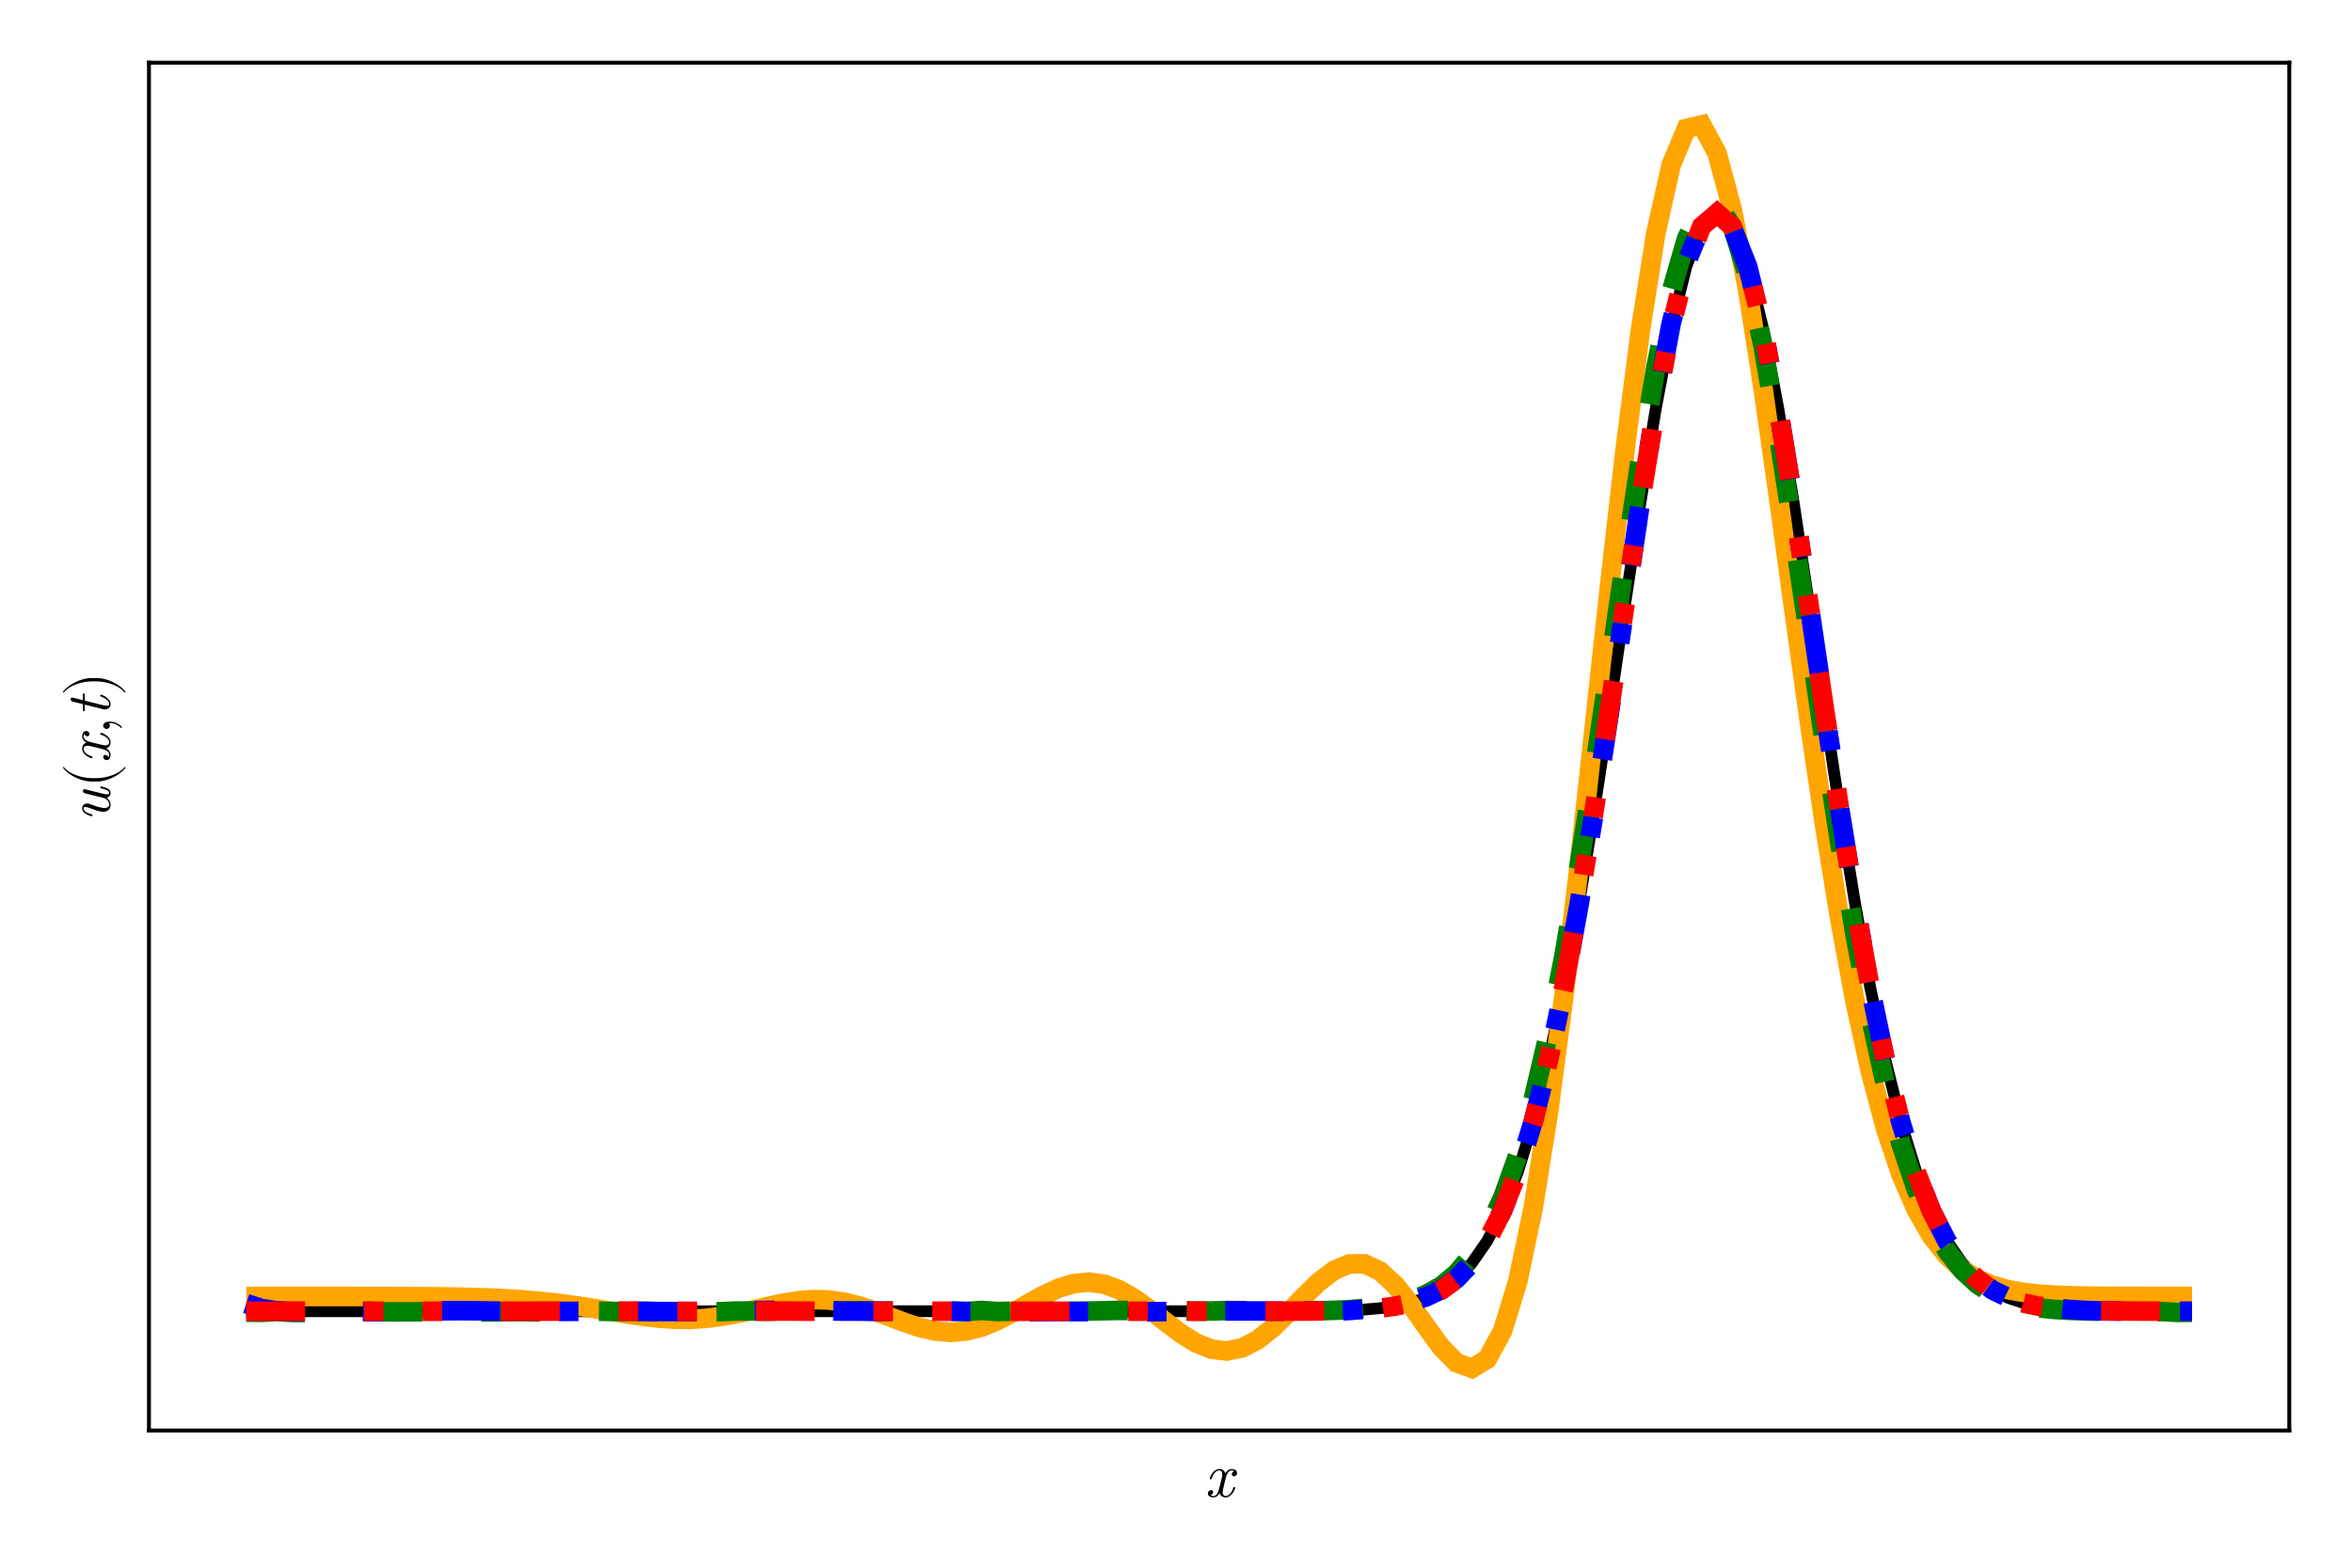 <?xml version="1.0" encoding="UTF-8"?>
<svg xmlns="http://www.w3.org/2000/svg" xmlns:xlink="http://www.w3.org/1999/xlink" width="600" height="400" viewBox="0 0 600 400">
<defs>
<g>
<g id="glyph-0-0-deb73163">
<path d="M 7.812 -2.281 C 7.812 -2.453 7.688 -2.453 7.562 -2.453 C 7.375 -2.453 7.359 -2.438 7.281 -2.172 C 6.844 -0.797 6.047 -0.172 5.375 -0.172 C 5.062 -0.172 4.625 -0.375 4.625 -1.203 C 4.625 -1.578 4.797 -2.266 4.922 -2.812 L 5.469 -5.016 C 5.703 -5.844 6.125 -6.719 6.875 -6.719 C 6.922 -6.719 7.328 -6.719 7.578 -6.5 C 6.938 -6.344 6.938 -5.734 6.938 -5.734 C 6.938 -5.516 7.094 -5.219 7.5 -5.219 C 7.797 -5.219 8.281 -5.438 8.281 -6.062 C 8.281 -6.875 7.359 -7.078 6.891 -7.078 C 6.016 -7.078 5.484 -6.281 5.328 -5.984 C 4.969 -6.938 4.188 -7.078 3.797 -7.078 C 2.188 -7.078 1.328 -4.969 1.328 -4.609 C 1.328 -4.453 1.484 -4.453 1.562 -4.453 C 1.781 -4.453 1.781 -4.469 1.859 -4.719 C 2.281 -6.094 3.125 -6.719 3.766 -6.719 C 4.219 -6.719 4.531 -6.359 4.531 -5.719 C 4.531 -5.328 4.344 -4.547 4.188 -3.953 L 3.828 -2.5 C 3.562 -1.453 3.234 -0.172 2.266 -0.172 C 2.219 -0.172 1.844 -0.172 1.562 -0.406 C 2.047 -0.531 2.188 -0.922 2.188 -1.172 C 2.188 -1.578 1.859 -1.688 1.641 -1.688 C 1.25 -1.688 0.844 -1.344 0.844 -0.812 C 0.844 -0.188 1.516 0.172 2.25 0.172 C 3.031 0.172 3.547 -0.438 3.828 -0.906 C 4.141 0 4.922 0.172 5.344 0.172 C 6.984 0.172 7.812 -1.969 7.812 -2.281 Z M 7.812 -2.281 "/>
</g>
<g id="glyph-1-0-deb73163">
<path d="M -2.281 -8.969 C -2.453 -8.969 -2.453 -8.844 -2.453 -8.734 C -2.453 -8.547 -2.438 -8.531 -2.078 -8.438 C -1.188 -8.203 -0.172 -7.906 -0.172 -7.359 C -0.172 -6.938 -0.609 -6.938 -0.828 -6.938 C -0.938 -6.938 -1.203 -6.938 -1.641 -7.062 L -6.25 -8.203 C -6.359 -8.234 -6.438 -8.25 -6.484 -8.25 C -6.656 -8.25 -6.891 -8.125 -6.891 -7.812 C -6.891 -7.328 -6.438 -7.219 -6.297 -7.188 L -1.625 -6.016 C -1.344 -5.938 -1.312 -5.938 -1.109 -5.797 C -0.656 -5.484 -0.172 -5.031 -0.172 -4.312 C -0.172 -3.594 -0.875 -3.453 -1.406 -3.453 C -2.391 -3.453 -3.828 -3.984 -4.906 -4.391 C -5.25 -4.516 -5.469 -4.594 -5.781 -4.594 C -6.578 -4.594 -7.078 -4.062 -7.078 -3.375 C -7.078 -1.891 -4.703 -1.328 -4.609 -1.328 C -4.453 -1.328 -4.453 -1.484 -4.453 -1.562 C -4.453 -1.781 -4.484 -1.797 -4.703 -1.859 C -5.203 -1.984 -6.719 -2.422 -6.719 -3.344 C -6.719 -3.516 -6.672 -3.703 -6.25 -3.703 C -5.875 -3.703 -5.438 -3.531 -4.812 -3.312 C -3.703 -2.891 -2.516 -2.484 -1.688 -2.484 C -0.281 -2.484 0.172 -3.406 0.172 -4.266 C 0.172 -5.125 -0.297 -5.656 -0.781 -6.047 C 0.078 -6.344 0.172 -7.031 0.172 -7.328 C 0.172 -7.922 -0.219 -8.25 -0.719 -8.5 C -1.328 -8.781 -2.281 -8.969 -2.281 -8.969 Z M -2.281 -8.969 "/>
</g>
<g id="glyph-2-0-deb73163">
<path d="M 3.812 -5.312 C 3.766 -5.312 3.719 -5.281 3.688 -5.25 C 2.438 -3.578 -0.766 -2.484 -3.328 -2.484 L -4.672 -2.484 C -7.234 -2.484 -10.438 -3.578 -11.688 -5.25 C -11.719 -5.281 -11.766 -5.312 -11.812 -5.312 C -11.891 -5.312 -11.969 -5.234 -11.969 -5.156 C -11.969 -5.125 -11.953 -5.094 -11.938 -5.062 C -10.609 -3.297 -7.406 -1.609 -4.672 -1.609 L -3.328 -1.609 C -0.594 -1.609 2.609 -3.297 3.938 -5.062 C 3.953 -5.094 3.969 -5.125 3.969 -5.156 C 3.969 -5.234 3.891 -5.312 3.812 -5.312 Z M 3.812 -5.312 "/>
</g>
<g id="glyph-3-0-deb73163">
<path d="M -2.281 -7.812 C -2.453 -7.812 -2.453 -7.688 -2.453 -7.562 C -2.453 -7.375 -2.438 -7.359 -2.172 -7.281 C -0.797 -6.844 -0.172 -6.047 -0.172 -5.375 C -0.172 -5.062 -0.375 -4.625 -1.203 -4.625 C -1.578 -4.625 -2.266 -4.797 -2.812 -4.922 L -5.016 -5.469 C -5.844 -5.703 -6.719 -6.125 -6.719 -6.875 C -6.719 -6.922 -6.719 -7.328 -6.5 -7.578 C -6.344 -6.938 -5.734 -6.938 -5.734 -6.938 C -5.516 -6.938 -5.219 -7.094 -5.219 -7.5 C -5.219 -7.797 -5.438 -8.281 -6.062 -8.281 C -6.875 -8.281 -7.078 -7.359 -7.078 -6.891 C -7.078 -6.016 -6.281 -5.484 -5.984 -5.328 C -6.938 -4.969 -7.078 -4.188 -7.078 -3.797 C -7.078 -2.188 -4.969 -1.328 -4.609 -1.328 C -4.453 -1.328 -4.453 -1.484 -4.453 -1.562 C -4.453 -1.781 -4.469 -1.781 -4.719 -1.859 C -6.094 -2.281 -6.719 -3.125 -6.719 -3.766 C -6.719 -4.219 -6.359 -4.531 -5.719 -4.531 C -5.328 -4.531 -4.547 -4.344 -3.953 -4.188 L -2.5 -3.828 C -1.453 -3.562 -0.172 -3.234 -0.172 -2.266 C -0.172 -2.219 -0.172 -1.844 -0.406 -1.562 C -0.531 -2.047 -0.922 -2.188 -1.172 -2.188 C -1.578 -2.188 -1.688 -1.859 -1.688 -1.641 C -1.688 -1.25 -1.344 -0.844 -0.812 -0.844 C -0.188 -0.844 0.172 -1.516 0.172 -2.25 C 0.172 -3.031 -0.438 -3.547 -0.906 -3.828 C 0 -4.141 0.172 -4.922 0.172 -5.344 C 0.172 -6.984 -1.969 -7.812 -2.281 -7.812 Z M -2.281 -7.812 "/>
</g>
<g id="glyph-3-1-deb73163">
<path d="M -2.281 -5.703 C -2.453 -5.703 -2.453 -5.562 -2.453 -5.453 C -2.453 -5.266 -2.438 -5.266 -2.141 -5.141 C -1.375 -4.844 -0.172 -4.203 -0.172 -3.297 C -0.172 -2.859 -0.578 -2.859 -0.828 -2.859 C -0.938 -2.859 -1.203 -2.859 -1.641 -2.969 L -6.406 -4.156 L -6.406 -5.516 C -6.406 -5.797 -6.406 -5.969 -6.703 -5.969 C -6.891 -5.969 -6.891 -5.828 -6.891 -5.562 L -6.891 -4.281 L -9.266 -4.875 C -9.484 -4.938 -9.516 -4.938 -9.594 -4.938 C -9.938 -4.938 -10.016 -4.672 -10.016 -4.516 C -10.016 -4.109 -9.688 -3.953 -9.438 -3.891 L -6.891 -3.266 L -6.891 -1.906 C -6.891 -1.625 -6.891 -1.453 -6.594 -1.453 C -6.406 -1.453 -6.406 -1.594 -6.406 -1.859 L -6.406 -3.141 L -1.812 -1.984 C -1.75 -1.969 -1.484 -1.906 -1.266 -1.906 C -0.469 -1.906 0.172 -2.438 0.172 -3.266 C 0.172 -4.875 -2.203 -5.703 -2.281 -5.703 Z M -2.281 -5.703 "/>
</g>
<g id="glyph-4-0-deb73163">
<path d="M -0.016 -3.25 C -1.078 -3.25 -1.703 -2.844 -1.703 -2.219 C -1.703 -1.703 -1.297 -1.375 -0.844 -1.375 C -0.422 -1.375 0 -1.703 0 -2.219 C 0 -2.422 -0.062 -2.625 -0.203 -2.781 C -0.234 -2.828 -0.25 -2.859 -0.25 -2.859 C -0.25 -2.859 -0.234 -2.891 -0.016 -2.891 C 1.172 -2.891 2.125 -2.344 2.656 -1.812 C 2.828 -1.625 2.859 -1.625 2.906 -1.625 C 3.031 -1.625 3.094 -1.719 3.094 -1.797 C 3.094 -1.969 1.859 -3.25 -0.016 -3.25 Z M -0.016 -3.25 "/>
</g>
<g id="glyph-5-0-deb73163">
<path d="M -3.328 -4.609 L -4.672 -4.609 C -7.406 -4.609 -10.609 -2.922 -11.938 -1.172 C -11.953 -1.141 -11.969 -1.109 -11.969 -1.078 C -11.969 -0.984 -11.891 -0.906 -11.812 -0.906 C -11.766 -0.906 -11.719 -0.938 -11.688 -0.969 C -10.438 -2.641 -7.234 -3.75 -4.672 -3.75 L -3.328 -3.75 C -0.766 -3.75 2.438 -2.641 3.688 -0.969 C 3.719 -0.938 3.766 -0.906 3.812 -0.906 C 3.891 -0.906 3.969 -0.984 3.969 -1.078 C 3.969 -1.109 3.953 -1.141 3.938 -1.172 C 2.609 -2.922 -0.594 -4.609 -3.328 -4.609 Z M -3.328 -4.609 "/>
</g>
</g>
</defs>
<rect x="-60" y="-40" width="720" height="480" fill="rgb(100%, 100%, 100%)" fill-opacity="1"/>
<path fill-rule="nonzero" fill="rgb(100%, 100%, 100%)" fill-opacity="1" d="M 38 365 L 584 365 L 584 16 L 38 16 Z M 38 365 "/>
<g fill="rgb(0%, 0%, 0%)" fill-opacity="1">
<use xlink:href="#glyph-0-0-deb73163" x="307.288" y="381.896"/>
</g>
<g fill="rgb(0%, 0%, 0%)" fill-opacity="1">
<use xlink:href="#glyph-1-0-deb73163" x="28.032" y="209.612"/>
</g>
<g fill="rgb(0%, 0%, 0%)" fill-opacity="1">
<use xlink:href="#glyph-2-0-deb73163" x="28.032" y="201.02"/>
</g>
<g fill="rgb(0%, 0%, 0%)" fill-opacity="1">
<use xlink:href="#glyph-3-0-deb73163" x="28.032" y="194.796"/>
</g>
<g fill="rgb(0%, 0%, 0%)" fill-opacity="1">
<use xlink:href="#glyph-4-0-deb73163" x="28.032" y="187.372"/>
</g>
<g fill="rgb(0%, 0%, 0%)" fill-opacity="1">
<use xlink:href="#glyph-3-1-deb73163" x="28.032" y="182.924"/>
</g>
<g fill="rgb(0%, 0%, 0%)" fill-opacity="1">
<use xlink:href="#glyph-5-0-deb73163" x="28.032" y="177.612"/>
</g>
<path fill="none" stroke-width="3" stroke-linecap="butt" stroke-linejoin="miter" stroke="rgb(0%, 0%, 0%)" stroke-opacity="1" stroke-miterlimit="2" d="M 62.816 334.562 L 66.727 334.559 L 70.637 334.562 L 74.543 334.562 L 78.453 334.559 L 82.359 334.562 L 86.27 334.562 L 90.176 334.559 L 94.086 334.562 L 97.992 334.562 L 101.902 334.559 L 105.809 334.562 L 121.445 334.562 L 125.352 334.559 L 129.262 334.566 L 133.168 334.562 L 137.078 334.559 L 140.984 334.566 L 144.895 334.562 L 148.801 334.559 L 152.711 334.566 L 156.621 334.562 L 160.527 334.559 L 164.438 334.562 L 168.344 334.566 L 172.254 334.559 L 176.16 334.562 L 180.07 334.566 L 183.977 334.559 L 187.887 334.562 L 191.793 334.566 L 195.703 334.555 L 199.609 334.562 L 203.52 334.566 L 207.43 334.559 L 211.336 334.559 L 215.246 334.566 L 219.152 334.559 L 223.062 334.559 L 226.969 334.566 L 230.879 334.562 L 234.785 334.559 L 238.695 334.566 L 242.602 334.562 L 246.512 334.559 L 250.422 334.562 L 254.328 334.562 L 258.238 334.559 L 262.145 334.562 L 266.055 334.562 L 269.961 334.559 L 273.871 334.562 L 285.594 334.562 L 289.504 334.559 L 293.414 334.562 L 297.32 334.566 L 301.23 334.559 L 305.137 334.559 L 309.047 334.566 L 312.953 334.559 L 316.863 334.555 L 320.77 334.562 L 324.68 334.551 L 328.586 334.539 L 332.496 334.527 L 336.406 334.488 L 340.312 334.422 L 344.223 334.32 L 348.129 334.125 L 352.039 333.797 L 355.945 333.277 L 359.855 332.441 L 363.762 331.141 L 367.672 329.203 L 371.578 326.344 L 375.488 322.254 L 379.398 316.605 L 383.305 308.977 L 387.215 298.977 L 391.121 286.289 L 395.031 270.645 L 398.938 251.953 L 402.848 230.398 L 406.754 206.387 L 410.664 180.617 L 414.57 154.145 L 418.48 128.227 L 422.391 104.258 L 426.297 83.711 L 430.207 67.934 L 434.113 57.98 L 438.023 54.578 L 441.93 57.984 L 445.84 67.922 L 449.746 83.707 L 453.656 104.262 L 457.562 128.219 L 461.473 154.141 L 465.379 180.625 L 469.289 206.379 L 473.199 230.398 L 477.105 251.965 L 481.016 270.641 L 484.922 286.285 L 488.832 298.984 L 492.738 308.973 L 496.648 316.598 L 500.555 322.262 L 504.465 326.34 L 508.371 329.195 L 512.281 331.148 L 516.191 332.441 L 520.098 333.273 L 524.008 333.801 L 527.914 334.125 L 531.824 334.312 L 535.73 334.426 L 539.641 334.488 L 543.547 334.523 L 547.457 334.543 L 551.363 334.551 L 559.184 334.559 "/>
<path fill="none" stroke-width="5" stroke-linecap="butt" stroke-linejoin="miter" stroke="rgb(100%, 64.706%, 0%)" stroke-opacity="1" stroke-miterlimit="2" d="M 62.816 330.805 L 66.727 330.809 L 86.27 330.809 L 90.176 330.812 L 94.086 330.816 L 97.992 330.82 L 101.902 330.832 L 105.809 330.848 L 109.719 330.875 L 113.629 330.918 L 117.535 330.98 L 121.445 331.074 L 125.352 331.211 L 129.262 331.395 L 133.168 331.645 L 137.078 331.969 L 140.984 332.375 L 144.895 332.863 L 148.801 333.43 L 152.711 334.055 L 156.621 334.707 L 160.527 335.344 L 164.438 335.914 L 168.344 336.355 L 172.254 336.609 L 176.16 336.633 L 180.07 336.395 L 183.977 335.898 L 187.887 335.18 L 191.793 334.309 L 195.703 333.387 L 199.609 332.543 L 203.52 331.906 L 207.43 331.594 L 211.336 331.691 L 215.246 332.234 L 219.152 333.199 L 223.062 334.5 L 226.969 335.984 L 230.879 337.473 L 234.785 338.754 L 238.695 339.633 L 242.602 339.953 L 246.512 339.617 L 250.422 338.609 L 254.328 337.004 L 258.238 334.965 L 262.145 332.723 L 266.055 330.547 L 269.961 328.727 L 273.871 327.523 L 277.777 327.137 L 281.688 327.672 L 285.594 329.129 L 289.504 331.383 L 293.414 334.211 L 297.32 337.281 L 301.23 340.23 L 305.137 342.672 L 309.047 344.25 L 312.953 344.715 L 316.863 343.926 L 320.77 341.898 L 324.68 338.809 L 328.586 335 L 332.496 330.926 L 336.406 327.125 L 340.312 324.145 L 344.223 322.48 L 348.129 322.488 L 352.039 324.324 L 355.945 327.895 L 359.855 332.812 L 363.762 338.406 L 367.672 343.754 L 371.578 347.734 L 375.488 349.137 L 379.398 346.77 L 383.305 339.59 L 387.215 326.852 L 391.121 308.203 L 395.031 283.777 L 398.938 254.242 L 402.848 220.785 L 406.754 185.039 L 410.664 148.961 L 414.57 114.68 L 418.48 84.273 L 422.391 59.602 L 426.297 42.133 L 430.207 32.781 L 434.113 31.863 L 438.023 39.082 L 441.93 53.578 L 445.84 74.062 L 449.746 98.961 L 453.656 126.57 L 457.562 155.238 L 461.473 183.492 L 465.379 210.137 L 469.289 234.289 L 473.199 255.426 L 477.105 273.309 L 481.016 287.973 L 484.922 299.645 L 488.832 308.664 L 492.738 315.438 L 496.648 320.391 L 500.555 323.91 L 504.465 326.348 L 508.371 327.988 L 512.281 329.07 L 516.191 329.758 L 520.098 330.191 L 524.008 330.453 L 527.914 330.609 L 531.824 330.699 L 535.73 330.75 L 539.641 330.777 L 543.547 330.793 L 547.457 330.801 L 551.363 330.805 L 559.184 330.805 "/>
<path fill="none" stroke-width="5" stroke-linecap="butt" stroke-linejoin="miter" stroke="rgb(0%, 50.196%, 0%)" stroke-opacity="1" stroke-dasharray="15 15" stroke-miterlimit="2" d="M 62.816 334.797 L 66.727 334.848 L 70.637 334.648 L 74.543 334.871 L 78.453 334.887 L 82.359 334.738 L 86.27 334.695 L 90.176 334.824 L 94.086 334.555 L 97.992 334.719 L 101.902 334.73 L 105.809 334.715 L 109.719 334.672 L 113.629 334.605 L 117.535 334.746 L 121.445 334.754 L 125.352 334.734 L 129.262 334.688 L 133.168 334.668 L 137.078 334.734 L 140.984 334.668 L 144.895 334.68 L 148.801 334.672 L 152.711 334.566 L 156.621 334.629 L 160.527 334.641 L 164.438 334.578 L 168.344 334.684 L 172.254 334.52 L 176.16 334.516 L 180.07 334.727 L 183.977 334.68 L 187.887 334.512 L 191.793 334.508 L 195.703 334.566 L 199.609 334.504 L 203.52 334.543 L 207.43 334.594 L 211.336 334.449 L 215.246 334.496 L 219.152 334.422 L 223.062 334.57 L 226.969 334.531 L 230.879 334.582 L 234.785 334.477 L 238.695 334.5 L 242.602 334.488 L 246.512 334.656 L 250.422 334.355 L 254.328 334.641 L 258.238 334.559 L 262.145 334.527 L 266.055 334.469 L 269.961 334.492 L 273.871 334.566 L 277.777 334.516 L 281.688 334.434 L 285.594 334.34 L 289.504 334.41 L 293.414 334.41 L 297.32 334.238 L 301.23 334.414 L 305.137 334.535 L 309.047 334.504 L 312.953 334.391 L 316.863 334.414 L 320.77 334.379 L 324.68 334.301 L 328.586 334.363 L 332.496 334.402 L 336.406 334.453 L 340.312 334.332 L 344.223 334.164 L 348.129 333.809 L 352.039 333.348 L 355.945 332.973 L 359.855 331.848 L 363.762 330.277 L 367.672 328.125 L 371.578 324.863 L 375.488 320.23 L 379.398 313.883 L 383.305 305.656 L 387.215 294.711 L 391.121 280.465 L 395.031 263.82 L 398.938 244 L 402.848 220.746 L 406.754 195.926 L 410.664 169.688 L 414.57 142.953 L 418.48 117.082 L 422.391 93.934 L 426.297 74.551 L 430.207 60.957 L 434.113 52.969 L 438.023 51.973 L 441.93 57.867 L 445.84 70.492 L 449.746 88.23 L 453.656 110.879 L 457.562 136.012 L 461.473 162.434 L 465.379 189.359 L 469.289 214.875 L 473.199 238.395 L 477.105 259.184 L 481.016 276.938 L 484.922 291.82 L 488.832 303.43 L 492.738 312.207 L 496.648 319.113 L 500.555 324.078 L 504.465 327.703 L 508.371 330.223 L 512.281 331.828 L 516.191 332.906 L 520.098 333.703 L 524.008 334.105 L 527.914 334.344 L 531.824 334.473 L 535.73 334.566 L 539.641 334.746 L 543.547 334.766 L 547.457 334.703 L 551.363 334.648 L 555.273 334.855 L 559.184 334.844 "/>
<path fill="none" stroke-width="5" stroke-linecap="butt" stroke-linejoin="miter" stroke="rgb(0%, 0%, 100%)" stroke-opacity="1" stroke-dasharray="15 15 5 15" stroke-miterlimit="2" d="M 62.816 332.617 L 66.727 333.887 L 70.637 334.457 L 74.543 334.633 L 78.453 334.633 L 82.359 334.59 L 86.27 334.574 L 90.176 334.602 L 94.086 334.648 L 97.992 334.684 L 101.902 334.672 L 105.809 334.609 L 109.719 334.523 L 113.629 334.449 L 117.535 334.426 L 121.445 334.449 L 125.352 334.504 L 129.262 334.562 L 133.168 334.602 L 137.078 334.617 L 140.984 334.613 L 144.895 334.598 L 148.801 334.582 L 152.711 334.57 L 156.621 334.57 L 160.527 334.586 L 164.438 334.605 L 168.344 334.633 L 172.254 334.656 L 176.16 334.664 L 180.07 334.637 L 183.977 334.578 L 187.887 334.496 L 191.793 334.41 L 195.703 334.352 L 199.609 334.336 L 203.52 334.367 L 207.43 334.426 L 211.336 334.48 L 215.246 334.527 L 219.152 334.551 L 223.062 334.559 L 226.969 334.559 L 230.879 334.555 L 234.785 334.559 L 238.695 334.57 L 242.602 334.59 L 246.512 334.617 L 250.422 334.648 L 254.328 334.672 L 258.238 334.68 L 262.145 334.672 L 266.055 334.652 L 269.961 334.637 L 273.871 334.637 L 277.777 334.66 L 281.688 334.691 L 285.594 334.711 L 289.504 334.711 L 293.414 334.688 L 297.32 334.645 L 301.23 334.598 L 305.137 334.551 L 309.047 334.516 L 312.953 334.492 L 316.863 334.484 L 320.77 334.5 L 324.68 334.535 L 328.586 334.59 L 332.496 334.637 L 336.406 334.641 L 340.312 334.566 L 344.223 334.375 L 348.129 334.062 L 352.039 333.617 L 355.945 333.012 L 359.855 332.168 L 363.762 330.934 L 367.672 329.07 L 371.578 326.273 L 375.488 322.195 L 379.398 316.492 L 383.305 308.828 L 387.215 298.844 L 391.121 286.207 L 395.031 270.66 L 398.938 252.109 L 402.848 230.703 L 406.754 206.863 L 410.664 181.23 L 414.57 154.629 L 418.48 128.211 L 422.391 103.59 L 426.297 82.656 L 430.207 67.008 L 434.113 57.555 L 438.023 54.602 L 441.93 58.141 L 445.84 68.004 L 449.746 83.699 L 453.656 104.234 L 457.562 128.188 L 461.473 154.039 L 465.379 180.457 L 469.289 206.262 L 473.199 230.414 L 477.105 252.078 L 481.016 270.77 L 484.922 286.359 L 488.832 298.992 L 492.738 308.969 L 496.648 316.625 L 500.555 322.316 L 504.465 326.391 L 508.371 329.203 L 512.281 331.09 L 516.191 332.344 L 520.098 333.18 L 524.008 333.742 L 527.914 334.117 L 531.824 334.348 L 535.73 334.477 L 539.641 334.531 L 543.547 334.547 L 547.457 334.543 L 551.363 334.539 L 555.273 334.543 L 559.184 334.555 "/>
<path fill="none" stroke-width="5" stroke-linecap="butt" stroke-linejoin="miter" stroke="rgb(100%, 0%, 0%)" stroke-opacity="1" stroke-dasharray="15 15 5 10 5 15" stroke-miterlimit="2" d="M 62.816 334.57 L 70.637 334.562 L 74.543 334.559 L 82.359 334.559 L 86.27 334.555 L 90.176 334.559 L 97.992 334.559 L 101.902 334.562 L 105.809 334.566 L 109.719 334.566 L 113.629 334.57 L 121.445 334.57 L 125.352 334.566 L 129.262 334.566 L 133.168 334.559 L 137.078 334.555 L 140.984 334.547 L 144.895 334.543 L 148.801 334.535 L 152.711 334.531 L 156.621 334.531 L 160.527 334.535 L 164.438 334.543 L 168.344 334.559 L 172.254 334.574 L 176.16 334.594 L 180.07 334.605 L 183.977 334.602 L 187.887 334.586 L 191.793 334.559 L 195.703 334.531 L 199.609 334.52 L 203.52 334.531 L 207.43 334.559 L 211.336 334.59 L 215.246 334.605 L 219.152 334.605 L 223.062 334.594 L 226.969 334.574 L 230.879 334.562 L 234.785 334.559 L 238.695 334.559 L 242.602 334.562 L 250.422 334.57 L 254.328 334.574 L 258.238 334.578 L 266.055 334.578 L 269.961 334.574 L 273.871 334.574 L 277.777 334.57 L 281.688 334.57 L 285.594 334.566 L 293.414 334.559 L 297.32 334.555 L 312.953 334.555 L 316.863 334.559 L 320.77 334.555 L 324.68 334.551 L 328.586 334.543 L 332.496 334.523 L 336.406 334.484 L 340.312 334.418 L 344.223 334.305 L 348.129 334.109 L 352.039 333.785 L 355.945 333.262 L 359.855 332.434 L 363.762 331.145 L 367.672 329.199 L 371.578 326.336 L 375.488 322.254 L 379.398 316.586 L 383.305 308.945 L 387.215 298.934 L 391.121 286.219 L 395.031 270.555 L 398.938 251.855 L 402.848 230.25 L 406.754 206.203 L 410.664 180.484 L 414.57 154.016 L 418.48 128.023 L 422.391 104.07 L 426.297 83.492 L 430.207 67.688 L 434.113 57.746 L 438.023 54.395 L 441.93 57.887 L 445.84 67.875 L 449.746 83.66 L 453.656 104.258 L 457.562 128.223 L 461.473 154.176 L 465.379 180.707 L 469.289 206.5 L 473.199 230.523 L 477.105 252.078 L 481.016 270.742 L 484.922 286.375 L 488.832 299.059 L 492.738 309.043 L 496.648 316.672 L 500.555 322.328 L 504.465 326.402 L 508.371 329.25 L 512.281 331.191 L 516.191 332.473 L 520.098 333.301 L 524.008 333.816 L 527.914 334.133 L 531.824 334.316 L 535.73 334.426 L 539.641 334.484 L 543.547 334.52 L 547.457 334.539 L 551.363 334.551 L 555.273 334.559 L 559.184 334.562 "/>
<path fill="none" stroke-width="1" stroke-linecap="butt" stroke-linejoin="miter" stroke="rgb(0%, 0%, 0%)" stroke-opacity="1" stroke-miterlimit="1.155" d="M 37.5 365 L 584.5 365 "/>
<path fill="none" stroke-width="1" stroke-linecap="butt" stroke-linejoin="miter" stroke="rgb(0%, 0%, 0%)" stroke-opacity="1" stroke-miterlimit="1.155" d="M 38 365.5 L 38 15.5 "/>
<path fill="none" stroke-width="1" stroke-linecap="butt" stroke-linejoin="miter" stroke="rgb(0%, 0%, 0%)" stroke-opacity="1" stroke-miterlimit="1.155" d="M 37.5 16 L 584.5 16 "/>
<path fill="none" stroke-width="1" stroke-linecap="butt" stroke-linejoin="miter" stroke="rgb(0%, 0%, 0%)" stroke-opacity="1" stroke-miterlimit="1.155" d="M 584 365.5 L 584 15.5 "/>
</svg>
